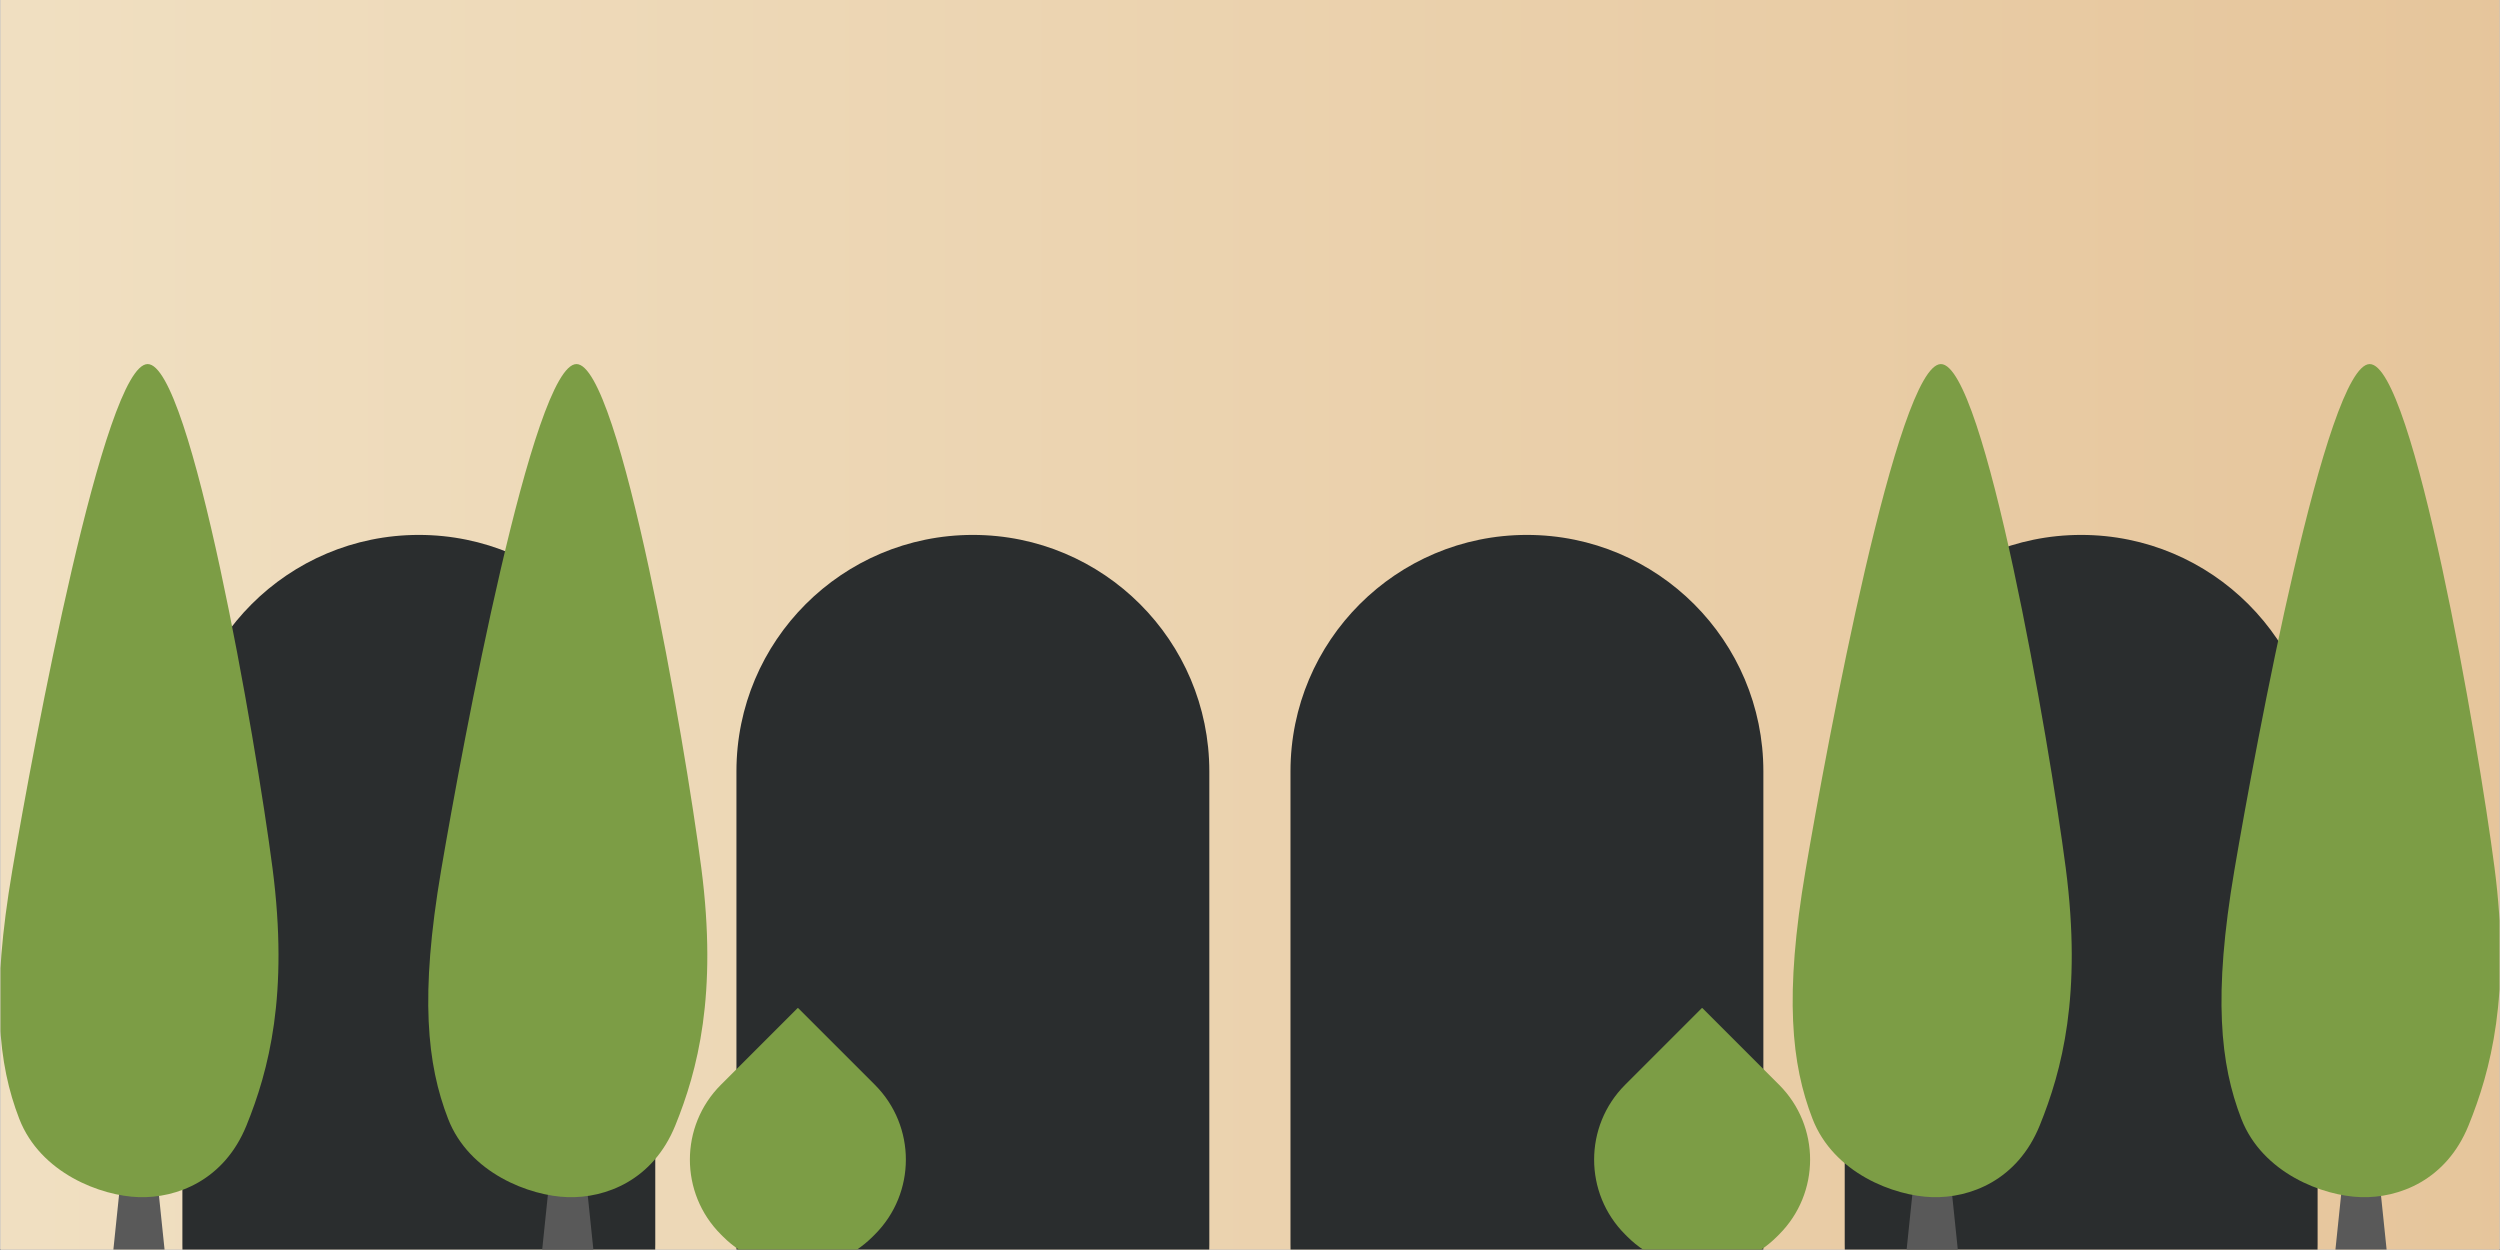 <svg xmlns="http://www.w3.org/2000/svg" xmlns:xlink="http://www.w3.org/1999/xlink" width="6912" zoomAndPan="magnify" viewBox="0 0 5184 2592" height="3456" preserveAspectRatio="xMidYMid meet" version="1.0"><rect x="0" y="0" width="5184" height="2592" fill="#808080" stroke="none"/><defs><linearGradient x1="0" gradientTransform="matrix(0.75, 0, 0, 0.75, 1, 0)" y1="1728" x2="6912" gradientUnits="userSpaceOnUse" y2="1728" id="8c5e97d3bd"><stop stop-opacity="1" stop-color="rgb(94.099%, 87.5%, 75.699%)" offset="0"/><stop stop-opacity="1" stop-color="rgb(94.069%, 87.419%, 75.583%)" offset="0.016"/><stop stop-opacity="1" stop-color="rgb(94.008%, 87.26%, 75.349%)" offset="0.031"/><stop stop-opacity="1" stop-color="rgb(93.947%, 87.1%, 75.117%)" offset="0.047"/><stop stop-opacity="1" stop-color="rgb(93.886%, 86.942%, 74.884%)" offset="0.062"/><stop stop-opacity="1" stop-color="rgb(93.825%, 86.781%, 74.651%)" offset="0.078"/><stop stop-opacity="1" stop-color="rgb(93.764%, 86.623%, 74.419%)" offset="0.094"/><stop stop-opacity="1" stop-color="rgb(93.703%, 86.462%, 74.185%)" offset="0.109"/><stop stop-opacity="1" stop-color="rgb(93.642%, 86.304%, 73.953%)" offset="0.125"/><stop stop-opacity="1" stop-color="rgb(93.581%, 86.143%, 73.72%)" offset="0.141"/><stop stop-opacity="1" stop-color="rgb(93.52%, 85.985%, 73.486%)" offset="0.156"/><stop stop-opacity="1" stop-color="rgb(93.46%, 85.826%, 73.254%)" offset="0.172"/><stop stop-opacity="1" stop-color="rgb(93.399%, 85.666%, 73.021%)" offset="0.188"/><stop stop-opacity="1" stop-color="rgb(93.338%, 85.507%, 72.789%)" offset="0.203"/><stop stop-opacity="1" stop-color="rgb(93.277%, 85.347%, 72.556%)" offset="0.219"/><stop stop-opacity="1" stop-color="rgb(93.216%, 85.188%, 72.324%)" offset="0.234"/><stop stop-opacity="1" stop-color="rgb(93.155%, 85.028%, 72.09%)" offset="0.25"/><stop stop-opacity="1" stop-color="rgb(93.094%, 84.869%, 71.857%)" offset="0.266"/><stop stop-opacity="1" stop-color="rgb(93.033%, 84.709%, 71.625%)" offset="0.281"/><stop stop-opacity="1" stop-color="rgb(92.972%, 84.55%, 71.391%)" offset="0.297"/><stop stop-opacity="1" stop-color="rgb(92.911%, 84.392%, 71.159%)" offset="0.312"/><stop stop-opacity="1" stop-color="rgb(92.85%, 84.232%, 70.926%)" offset="0.328"/><stop stop-opacity="1" stop-color="rgb(92.789%, 84.073%, 70.694%)" offset="0.344"/><stop stop-opacity="1" stop-color="rgb(92.728%, 83.913%, 70.461%)" offset="0.359"/><stop stop-opacity="1" stop-color="rgb(92.667%, 83.754%, 70.227%)" offset="0.375"/><stop stop-opacity="1" stop-color="rgb(92.606%, 83.594%, 69.995%)" offset="0.391"/><stop stop-opacity="1" stop-color="rgb(92.545%, 83.435%, 69.762%)" offset="0.406"/><stop stop-opacity="1" stop-color="rgb(92.485%, 83.275%, 69.53%)" offset="0.422"/><stop stop-opacity="1" stop-color="rgb(92.424%, 83.116%, 69.296%)" offset="0.438"/><stop stop-opacity="1" stop-color="rgb(92.363%, 82.957%, 69.064%)" offset="0.453"/><stop stop-opacity="1" stop-color="rgb(92.302%, 82.797%, 68.831%)" offset="0.469"/><stop stop-opacity="1" stop-color="rgb(92.241%, 82.639%, 68.597%)" offset="0.484"/><stop stop-opacity="1" stop-color="rgb(92.18%, 82.478%, 68.365%)" offset="0.5"/><stop stop-opacity="1" stop-color="rgb(92.119%, 82.32%, 68.132%)" offset="0.516"/><stop stop-opacity="1" stop-color="rgb(92.058%, 82.159%, 67.9%)" offset="0.531"/><stop stop-opacity="1" stop-color="rgb(91.997%, 82.001%, 67.667%)" offset="0.547"/><stop stop-opacity="1" stop-color="rgb(91.936%, 81.841%, 67.435%)" offset="0.562"/><stop stop-opacity="1" stop-color="rgb(91.875%, 81.682%, 67.201%)" offset="0.578"/><stop stop-opacity="1" stop-color="rgb(91.814%, 81.522%, 66.968%)" offset="0.594"/><stop stop-opacity="1" stop-color="rgb(91.753%, 81.363%, 66.736%)" offset="0.609"/><stop stop-opacity="1" stop-color="rgb(91.692%, 81.204%, 66.502%)" offset="0.625"/><stop stop-opacity="1" stop-color="rgb(91.631%, 81.044%, 66.27%)" offset="0.641"/><stop stop-opacity="1" stop-color="rgb(91.571%, 80.885%, 66.037%)" offset="0.656"/><stop stop-opacity="1" stop-color="rgb(91.51%, 80.725%, 65.804%)" offset="0.672"/><stop stop-opacity="1" stop-color="rgb(91.449%, 80.566%, 65.572%)" offset="0.688"/><stop stop-opacity="1" stop-color="rgb(91.388%, 80.406%, 65.338%)" offset="0.703"/><stop stop-opacity="1" stop-color="rgb(91.327%, 80.247%, 65.106%)" offset="0.719"/><stop stop-opacity="1" stop-color="rgb(91.266%, 80.087%, 64.873%)" offset="0.734"/><stop stop-opacity="1" stop-color="rgb(91.205%, 79.929%, 64.641%)" offset="0.75"/><stop stop-opacity="1" stop-color="rgb(91.144%, 79.77%, 64.407%)" offset="0.766"/><stop stop-opacity="1" stop-color="rgb(91.083%, 79.61%, 64.174%)" offset="0.781"/><stop stop-opacity="1" stop-color="rgb(91.022%, 79.451%, 63.942%)" offset="0.797"/><stop stop-opacity="1" stop-color="rgb(90.961%, 79.291%, 63.708%)" offset="0.812"/><stop stop-opacity="1" stop-color="rgb(90.9%, 79.132%, 63.477%)" offset="0.828"/><stop stop-opacity="1" stop-color="rgb(90.839%, 78.972%, 63.243%)" offset="0.844"/><stop stop-opacity="1" stop-color="rgb(90.778%, 78.813%, 63.011%)" offset="0.859"/><stop stop-opacity="1" stop-color="rgb(90.717%, 78.653%, 62.778%)" offset="0.875"/><stop stop-opacity="1" stop-color="rgb(90.656%, 78.494%, 62.544%)" offset="0.891"/><stop stop-opacity="1" stop-color="rgb(90.596%, 78.336%, 62.312%)" offset="0.906"/><stop stop-opacity="1" stop-color="rgb(90.535%, 78.175%, 62.079%)" offset="0.922"/><stop stop-opacity="1" stop-color="rgb(90.474%, 78.017%, 61.847%)" offset="0.938"/><stop stop-opacity="1" stop-color="rgb(90.413%, 77.856%, 61.613%)" offset="0.953"/><stop stop-opacity="1" stop-color="rgb(90.352%, 77.698%, 61.382%)" offset="0.969"/><stop stop-opacity="1" stop-color="rgb(90.291%, 77.538%, 61.148%)" offset="0.984"/><stop stop-opacity="1" stop-color="rgb(90.23%, 77.379%, 60.915%)" offset="1"/></linearGradient><clipPath id="77dffc33da"><path d="M 378.199 1109.199 L 1358.777 1109.199 L 1358.777 2591 L 378.199 2591 Z M 378.199 1109.199 " clip-rule="nonzero"/></clipPath><clipPath id="fccee3636d"><path d="M 1358.777 2580.066 C 1358.777 2850.848 1139.266 3070.355 868.488 3070.355 C 597.707 3070.355 378.199 2850.848 378.199 2580.066 L 378.199 1599.488 C 378.199 1328.707 597.707 1109.199 868.488 1109.199 C 1139.266 1109.199 1358.777 1328.707 1358.777 1599.488 Z M 1358.777 2580.066 " clip-rule="nonzero"/></clipPath><clipPath id="7c4533e028"><path d="M 1527.074 1109.199 L 2507.652 1109.199 L 2507.652 2591 L 1527.074 2591 Z M 1527.074 1109.199 " clip-rule="nonzero"/></clipPath><clipPath id="c66e83aef2"><path d="M 2507.652 2580.066 C 2507.652 2850.848 2288.141 3070.355 2017.363 3070.355 C 1746.582 3070.355 1527.074 2850.848 1527.074 2580.066 L 1527.074 1599.488 C 1527.074 1328.707 1746.582 1109.199 2017.363 1109.199 C 2288.141 1109.199 2507.652 1328.707 2507.652 1599.488 Z M 2507.652 2580.066 " clip-rule="nonzero"/></clipPath><clipPath id="d325a9341a"><path d="M 2675.949 1109.199 L 3656.527 1109.199 L 3656.527 2591 L 2675.949 2591 Z M 2675.949 1109.199 " clip-rule="nonzero"/></clipPath><clipPath id="55848a4775"><path d="M 3656.527 2580.066 C 3656.527 2850.848 3437.02 3070.355 3166.238 3070.355 C 2895.461 3070.355 2675.949 2850.848 2675.949 2580.066 L 2675.949 1599.488 C 2675.949 1328.707 2895.461 1109.199 3166.238 1109.199 C 3437.02 1109.199 3656.527 1328.707 3656.527 1599.488 Z M 3656.527 2580.066 " clip-rule="nonzero"/></clipPath><clipPath id="4efebd6d44"><path d="M 3825.211 1109.199 L 4805.793 1109.199 L 4805.793 2591 L 3825.211 2591 Z M 3825.211 1109.199 " clip-rule="nonzero"/></clipPath><clipPath id="f955a67067"><path d="M 4805.793 2580.066 C 4805.793 2850.848 4586.281 3070.355 4315.5 3070.355 C 4044.723 3070.355 3825.211 2850.848 3825.211 2580.066 L 3825.211 1599.488 C 3825.211 1328.707 4044.723 1109.199 4315.5 1109.199 C 4586.281 1109.199 4805.793 1328.707 4805.793 1599.488 Z M 4805.793 2580.066 " clip-rule="nonzero"/></clipPath><clipPath id="ce70062bcc"><path d="M 4842 2335 L 4949 2335 L 4949 2590.988 L 4842 2590.988 Z M 4842 2335 " clip-rule="nonzero"/></clipPath><clipPath id="0557f80e07"><path d="M 4606 754 L 5183 754 L 5183 2483 L 4606 2483 Z M 4606 754 " clip-rule="nonzero"/></clipPath><clipPath id="d035e201a2"><path d="M 3953 2335 L 4060 2335 L 4060 2590.988 L 3953 2590.988 Z M 3953 2335 " clip-rule="nonzero"/></clipPath><clipPath id="30de7e473e"><path d="M 1430 2090 L 1879 2090 L 1879 2591 L 1430 2591 Z M 1430 2090 " clip-rule="nonzero"/></clipPath><clipPath id="f303f21bc0"><path d="M 1339.676 2404.586 L 1654.57 2089.691 L 1969.465 2404.586 L 1654.57 2719.48 Z M 1339.676 2404.586 " clip-rule="nonzero"/></clipPath><clipPath id="512ff6f057"><path d="M 1339.676 2404.586 L 1654.57 2089.691 L 1969.465 2404.586 L 1654.57 2719.48 Z M 1339.676 2404.586 " clip-rule="nonzero"/></clipPath><clipPath id="3fa8cd55c6"><path d="M 3305 2090 L 3754 2090 L 3754 2591 L 3305 2591 Z M 3305 2090 " clip-rule="nonzero"/></clipPath><clipPath id="43963291f7"><path d="M 3214.699 2404.586 L 3529.594 2089.691 L 3844.488 2404.586 L 3529.594 2719.48 Z M 3214.699 2404.586 " clip-rule="nonzero"/></clipPath><clipPath id="77fe5c2ba1"><path d="M 3214.699 2404.586 L 3529.594 2089.691 L 3844.488 2404.586 L 3529.594 2719.48 Z M 3214.699 2404.586 " clip-rule="nonzero"/></clipPath><clipPath id="872cfbad55"><path d="M 235 2335 L 342 2335 L 342 2590.988 L 235 2590.988 Z M 235 2335 " clip-rule="nonzero"/></clipPath><clipPath id="fa8868641d"><path d="M 1 754 L 578 754 L 578 2483 L 1 2483 Z M 1 754 " clip-rule="nonzero"/></clipPath><clipPath id="bff8fd6cf8"><path d="M 1124 2335 L 1231 2335 L 1231 2590.988 L 1124 2590.988 Z M 1124 2335 " clip-rule="nonzero"/></clipPath></defs><path fill="#ffffff" d="M 1 0 L 5183 0 L 5183 2591 L 1 2591 Z M 1 0 " fill-opacity="1" fill-rule="nonzero"/><path fill="url(#8c5e97d3bd)" d="M 1 0 L 1 2591 L 5183 2591 L 5183 0 Z M 1 0 " fill-rule="nonzero"/><g clip-path="url(#77dffc33da)"><g clip-path="url(#fccee3636d)"><path fill="#2a2d2e" d="M 1358.777 1109.199 L 1358.777 3070.355 L 378.199 3070.355 L 378.199 1109.199 Z M 1358.777 1109.199 " fill-opacity="1" fill-rule="nonzero"/></g></g><g clip-path="url(#7c4533e028)"><g clip-path="url(#c66e83aef2)"><path fill="#2a2d2e" d="M 2507.652 1109.199 L 2507.652 3070.355 L 1527.074 3070.355 L 1527.074 1109.199 Z M 2507.652 1109.199 " fill-opacity="1" fill-rule="nonzero"/></g></g><g clip-path="url(#d325a9341a)"><g clip-path="url(#55848a4775)"><path fill="#2a2d2e" d="M 3656.527 1109.199 L 3656.527 3070.355 L 2675.949 3070.355 L 2675.949 1109.199 Z M 3656.527 1109.199 " fill-opacity="1" fill-rule="nonzero"/></g></g><g clip-path="url(#4efebd6d44)"><g clip-path="url(#f955a67067)"><path fill="#2a2d2e" d="M 4805.793 1109.199 L 4805.793 3070.355 L 3825.211 3070.355 L 3825.211 1109.199 Z M 4805.793 1109.199 " fill-opacity="1" fill-rule="nonzero"/></g></g><g clip-path="url(#ce70062bcc)"><path fill="#595959" d="M 4842.781 2590.988 L 4869.305 2335.355 L 4922.352 2335.355 L 4948.875 2590.988 Z M 4842.781 2590.988 " fill-opacity="1" fill-rule="evenodd"/></g><g clip-path="url(#0557f80e07)"><path fill="#7c9d45" d="M 4647.594 2319.879 C 4691.352 2432.875 4817.234 2480.098 4895.762 2482.418 C 4974.285 2484.742 5072.59 2447.586 5118.746 2333.812 C 5164.902 2220.039 5206.867 2062.93 5172.699 1799.781 C 5138.531 1536.637 5003.652 754.164 4913.738 754.941 C 4823.828 755.715 4677.574 1543.609 4633.215 1804.434 C 4588.859 2065.258 4603.836 2206.883 4647.594 2319.879 Z M 4647.594 2319.879 " fill-opacity="1" fill-rule="evenodd"/></g><g clip-path="url(#d035e201a2)"><path fill="#595959" d="M 3953.59 2590.988 L 3980.113 2335.355 L 4033.16 2335.355 L 4059.684 2590.988 Z M 3953.59 2590.988 " fill-opacity="1" fill-rule="evenodd"/></g><path fill="#7c9d45" d="M 3758.402 2319.879 C 3802.16 2432.875 3928.043 2480.098 4006.57 2482.418 C 4085.094 2484.742 4183.398 2447.586 4229.555 2333.812 C 4275.711 2220.039 4317.676 2062.93 4283.508 1799.781 C 4249.34 1536.637 4114.461 754.164 4024.547 754.941 C 3934.637 755.715 3788.383 1543.609 3744.023 1804.434 C 3699.668 2065.258 3714.645 2206.883 3758.402 2319.879 Z M 3758.402 2319.879 " fill-opacity="1" fill-rule="evenodd"/><g clip-path="url(#30de7e473e)"><g clip-path="url(#f303f21bc0)"><g clip-path="url(#512ff6f057)"><path fill="#7c9d45" d="M 1814.129 2559.754 L 1809.59 2564.297 C 1723.945 2649.938 1585.023 2649.938 1499.32 2564.23 L 1494.777 2559.691 C 1409.133 2474.047 1409.133 2335.125 1494.84 2249.422 L 1653.719 2090.543 C 1654.164 2090.094 1654.871 2090.16 1655.254 2090.543 L 1814.129 2249.422 C 1899.836 2335.125 1899.836 2474.047 1814.129 2559.754 Z M 1814.129 2559.754 " fill-opacity="1" fill-rule="nonzero"/></g></g></g><g clip-path="url(#3fa8cd55c6)"><g clip-path="url(#43963291f7)"><g clip-path="url(#77fe5c2ba1)"><path fill="#7c9d45" d="M 3689.156 2559.754 L 3684.613 2564.297 C 3598.973 2649.938 3460.051 2649.938 3374.344 2564.23 L 3369.805 2559.691 C 3284.16 2474.047 3284.16 2335.125 3369.867 2249.422 L 3528.742 2090.543 C 3529.191 2090.094 3529.895 2090.16 3530.277 2090.543 L 3689.156 2249.422 C 3774.863 2335.125 3774.863 2474.047 3689.156 2559.754 Z M 3689.156 2559.754 " fill-opacity="1" fill-rule="nonzero"/></g></g></g><g clip-path="url(#872cfbad55)"><path fill="#595959" d="M 235.117 2590.988 L 261.641 2335.355 L 314.688 2335.355 L 341.211 2590.988 Z M 235.117 2590.988 " fill-opacity="1" fill-rule="evenodd"/></g><g clip-path="url(#fa8868641d)"><path fill="#7c9d45" d="M 39.926 2319.879 C 83.684 2432.875 209.57 2480.098 288.094 2482.418 C 366.621 2484.742 464.922 2447.586 511.078 2333.812 C 557.234 2220.039 599.199 2062.93 565.031 1799.781 C 530.863 1536.637 395.988 754.164 306.074 754.941 C 216.16 755.715 69.906 1543.609 25.551 1804.434 C -18.809 2065.258 -3.828 2206.883 39.926 2319.879 Z M 39.926 2319.879 " fill-opacity="1" fill-rule="evenodd"/></g><g clip-path="url(#bff8fd6cf8)"><path fill="#595959" d="M 1124.309 2590.988 L 1150.832 2335.355 L 1203.879 2335.355 L 1230.402 2590.988 Z M 1124.309 2590.988 " fill-opacity="1" fill-rule="evenodd"/></g><path fill="#7c9d45" d="M 929.117 2319.879 C 972.875 2432.875 1098.762 2480.098 1177.285 2482.418 C 1255.812 2484.742 1354.113 2447.586 1400.27 2333.812 C 1446.426 2220.039 1488.391 2062.93 1454.223 1799.781 C 1420.055 1536.637 1285.18 754.164 1195.266 754.941 C 1105.352 755.715 959.098 1543.609 914.742 1804.434 C 870.383 2065.258 885.363 2206.883 929.117 2319.879 Z M 929.117 2319.879 " fill-opacity="1" fill-rule="evenodd"/></svg>